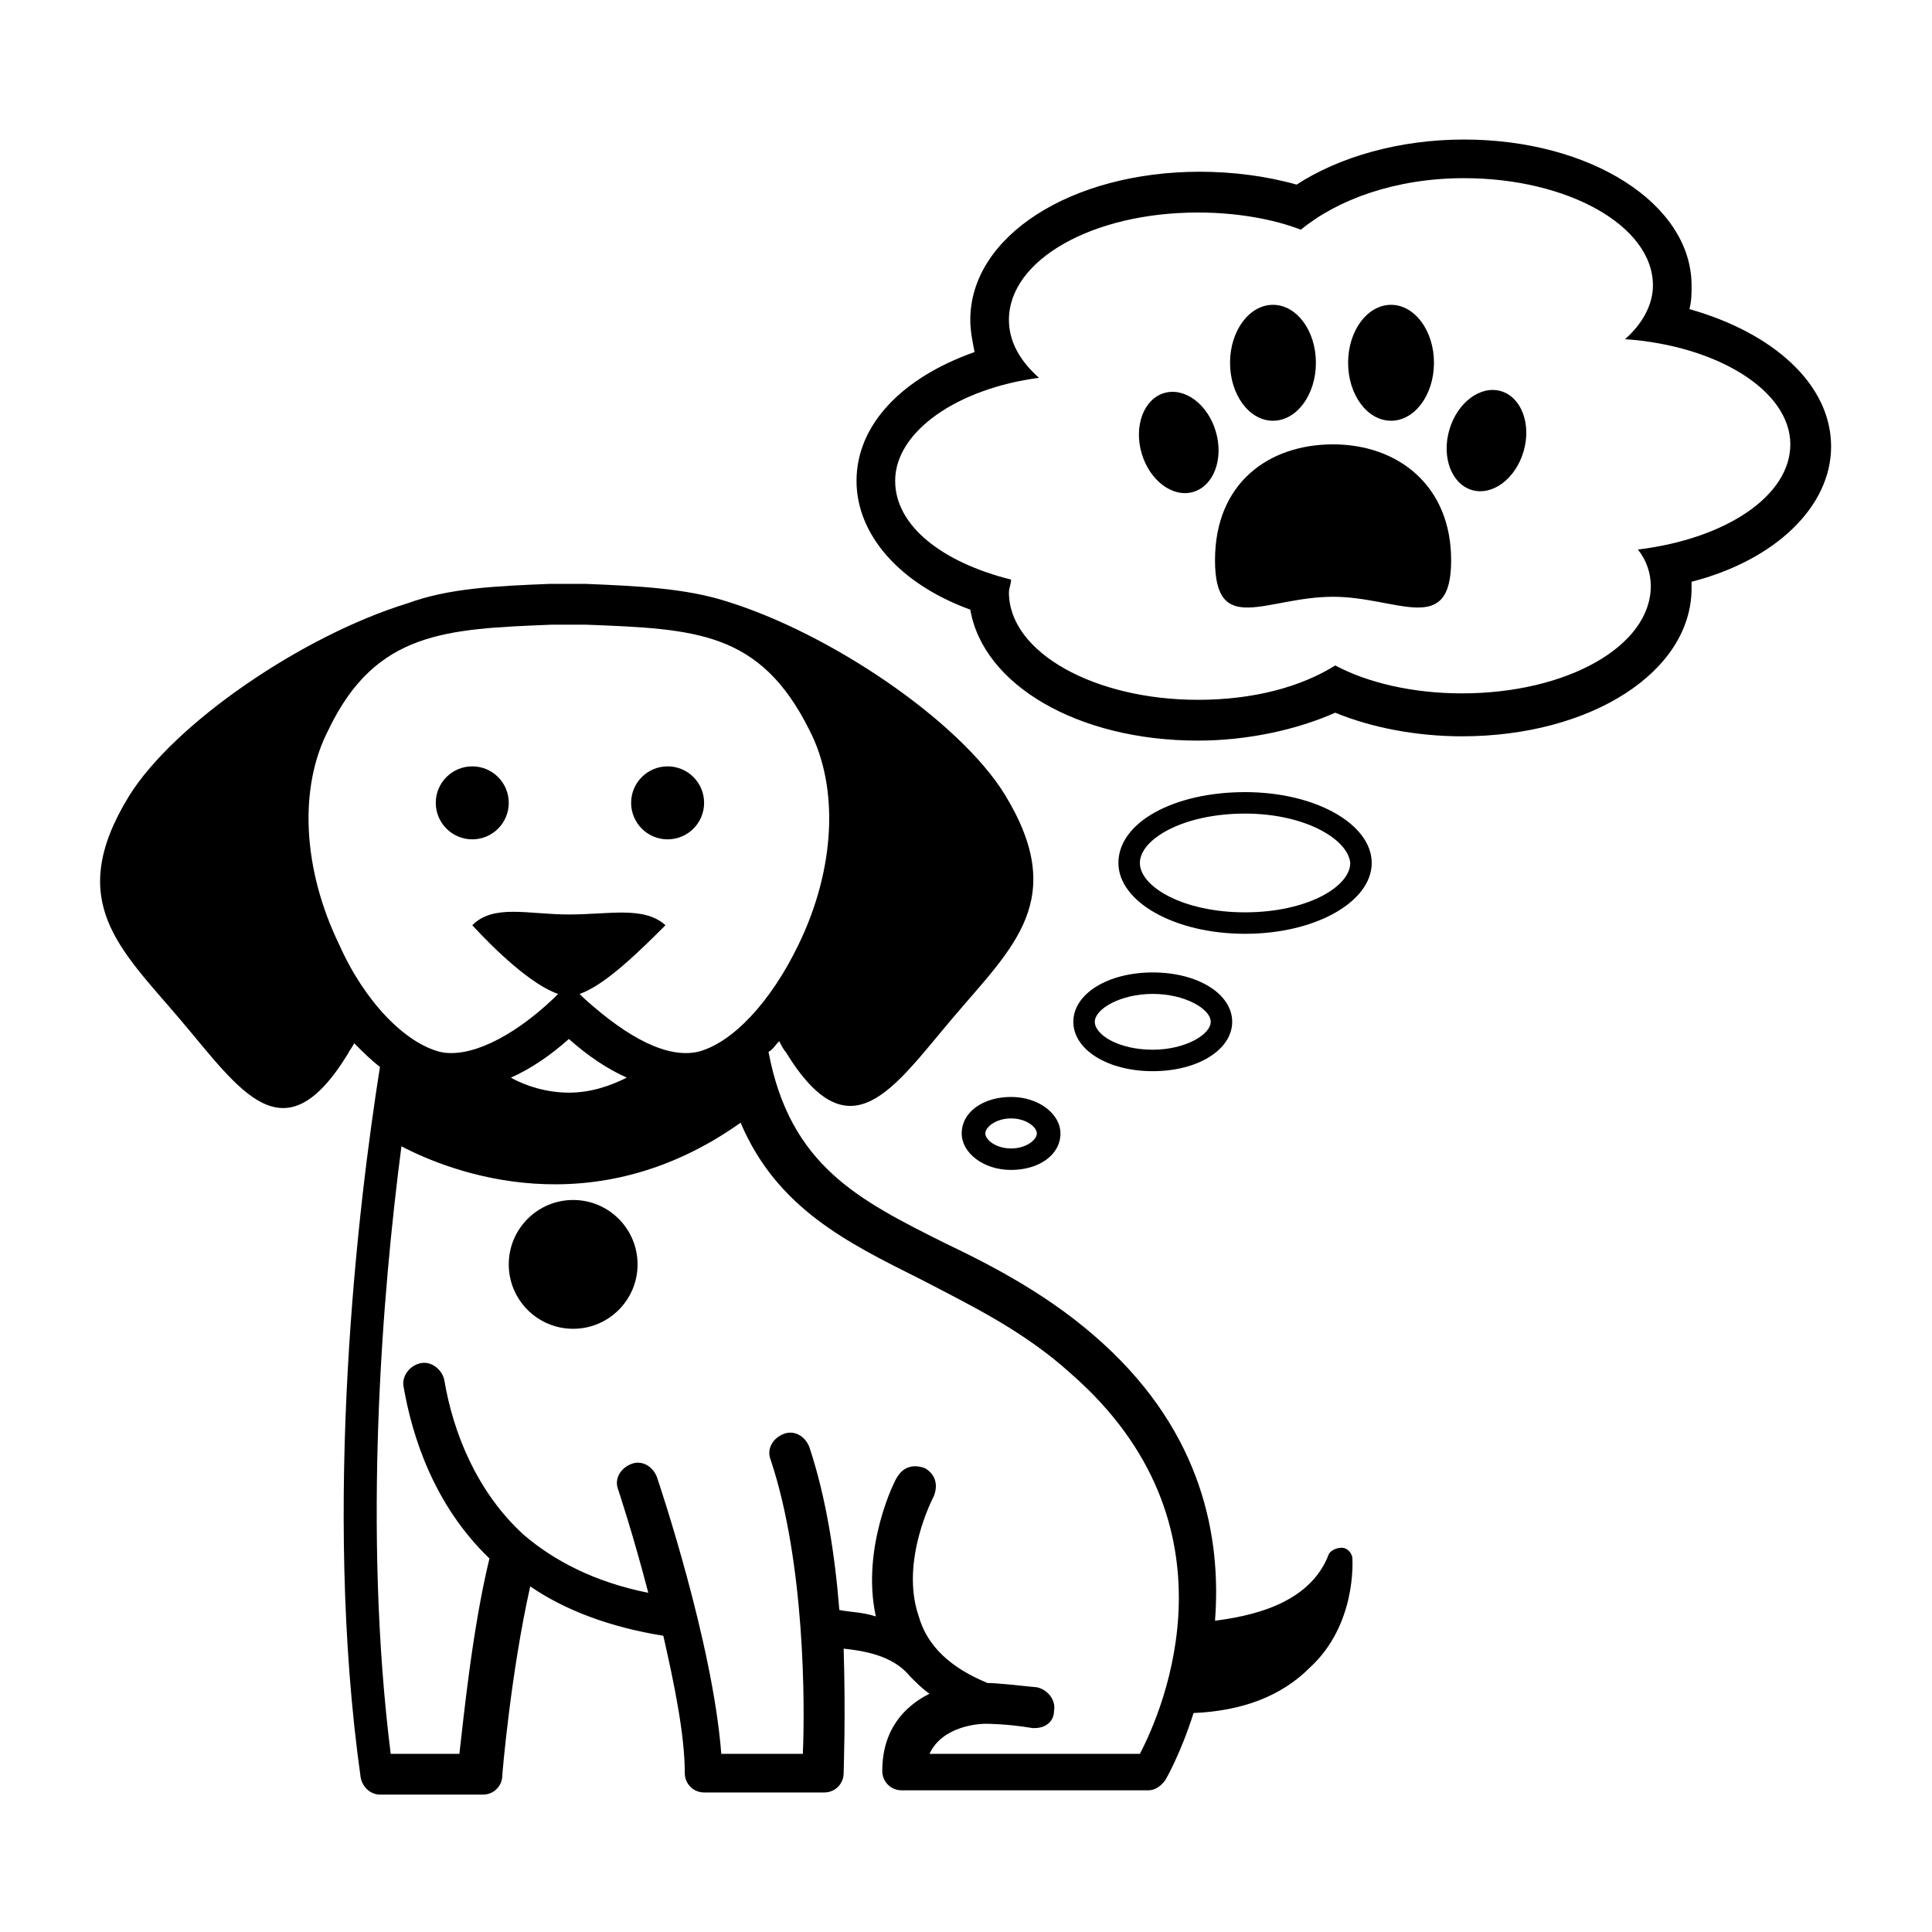 <svg height='100px' width='100px'  fill="#000000" xmlns="http://www.w3.org/2000/svg" xmlns:xlink="http://www.w3.org/1999/xlink" version="1.1" x="0px" y="0px" viewBox="0 0 90 90" style="enable-background:new 0 0 90 90;" xml:space="preserve"><circle cx="26.7" cy="58.9" r="3"></circle><path d="M63,72.6c0-0.2-0.2-0.5-0.5-0.5c-0.2,0-0.5,0.1-0.6,0.3c-0.9,2.4-3.8,2.9-5.3,3.1c0.3-3.9-0.6-8.7-5.2-12.9  c-2.4-2.2-5.1-3.6-7.4-4.7c-4-2-7.2-3.6-8.2-8.9c0.2-0.1,0.3-0.3,0.5-0.5c0.1,0.2,0.2,0.4,0.3,0.5c3,4.9,5,1.7,7.8-1.6  c2.8-3.3,5.4-5.5,2.4-10.4c-2.1-3.4-8.1-7.5-13-9c-1.9-0.6-4.1-0.7-6.5-0.8l-0.9,0l-0.8,0c-2.5,0.1-4.7,0.2-6.6,0.9  c-4.9,1.5-10.9,5.6-13,9c-3,4.9-0.4,7.1,2.4,10.4c2.8,3.3,4.8,6.5,7.8,1.6c0.1-0.2,0.2-0.3,0.3-0.5c0.4,0.4,0.8,0.8,1.2,1.1  c-1,6.3-2.7,20.3-0.9,33.1c0.1,0.5,0.5,0.8,0.9,0.8h4.8c0.5,0,0.9-0.4,0.9-0.9c0-0.1,0.4-4.8,1.3-8.8c1.6,1.1,3.7,1.9,6.2,2.3  c0.5,2.2,1,4.6,1,6.4c0,0.5,0.4,0.9,0.9,0.9h5.6c0.5,0,0.9-0.4,0.9-0.9c0-0.2,0.1-2.6,0-5.8c0.9,0.1,2.3,0.3,3.1,1.3c0,0,0,0,0,0  c0.3,0.3,0.6,0.6,0.9,0.8c-1.2,0.6-2.2,1.7-2.2,3.6c0,0.5,0.4,0.9,0.9,0.9h11.5c0.3,0,0.6-0.2,0.8-0.5c0,0,0.7-1.2,1.3-3.1  c2.3-0.1,4.1-0.8,5.4-2.1C63.2,75.7,63,72.7,63,72.6z M29.2,50.2c-0.8,0.4-1.7,0.7-2.7,0.7c-1,0-2-0.3-2.7-0.7  c0.9-0.4,1.8-1,2.7-1.8C27.4,49.2,28.3,49.8,29.2,50.2z M25.7,29.1l0.7,0l0.9,0c5.1,0.2,8.1,0.3,10.4,4.9c1.4,2.7,1.2,6.5-0.5,10  c-1.3,2.7-3.1,4.6-4.7,5c-1.4,0.3-3.2-0.6-5.3-2.5l-0.2-0.2c1.2-0.4,2.9-2.1,4-3.2c-1-0.9-2.6-0.5-4.5-0.5S23,42.1,22,43.1  c1.1,1.2,2.8,2.8,4,3.2l-0.2,0.2c-2,1.9-4,2.8-5.3,2.5c-1.6-0.4-3.5-2.3-4.7-5c-1.7-3.5-1.9-7.3-0.5-10  C17.5,29.4,20.8,29.3,25.7,29.1z M53.1,81.7h-9.8c0.6-1.3,2.3-1.4,2.6-1.4c0.1,0,1,0,2.2,0.2c0,0,0.1,0,0.1,0c0.5,0,0.9-0.3,0.9-0.8  c0.1-0.5-0.3-1-0.8-1.1c-1-0.1-1.9-0.2-2.3-0.2c-1.7-0.7-2.8-1.7-3.2-3.1c-0.9-2.6,0.7-5.6,0.7-5.6c0.2-0.5,0.1-1-0.4-1.3  c-0.5-0.2-1-0.1-1.3,0.4c-0.1,0.1-1.7,3.3-1,6.5c-0.6-0.2-1.2-0.2-1.7-0.3c-0.2-2.5-0.6-5.2-1.4-7.6c-0.2-0.5-0.7-0.8-1.2-0.6  c-0.5,0.2-0.8,0.7-0.6,1.2c1.6,4.8,1.6,11.4,1.5,13.7h-3.8c-0.4-5.2-2.9-12.6-3-12.9c-0.2-0.5-0.7-0.8-1.2-0.6  c-0.5,0.2-0.8,0.7-0.6,1.2c0,0,0.7,2.1,1.4,4.8c-2.5-0.5-4.4-1.5-5.8-2.7c0,0,0,0,0,0c-2.2-2-3.3-4.8-3.7-7.2  c-0.1-0.5-0.6-0.9-1.1-0.8c-0.5,0.1-0.9,0.6-0.8,1.1c0.4,2.3,1.4,5.5,4,8c-0.8,3.3-1.2,7.4-1.4,9.1h-3.2  c-1.3-10.4-0.4-21.4,0.5-28.3c2.3,1.2,8.9,3.8,15.8-1.1c1.7,4,5,5.6,8.4,7.3c2.3,1.2,4.8,2.4,7,4.4C57.9,71,54.2,79.6,53.1,81.7z"></path><circle cx="22" cy="37.4" r="1.7"></circle><circle cx="31.1" cy="37.4" r="1.7"></circle><path d="M68.2,8.3c4.8,0,8.8,2.2,8.8,5c0,0.9-0.5,1.8-1.3,2.5c4.3,0.3,7.7,2.4,7.7,4.9c0,2.4-3,4.4-7.1,4.9c0.4,0.5,0.6,1.1,0.6,1.7  c0,2.8-3.9,5-8.8,5c-2.3,0-4.4-0.5-5.9-1.3c-1.6,1-3.8,1.6-6.4,1.6c-4.8,0-8.8-2.2-8.8-5c0-0.2,0.1-0.4,0.1-0.6  c-3.2-0.8-5.4-2.5-5.4-4.6c0-2.3,2.9-4.3,6.7-4.8c-0.9-0.8-1.4-1.7-1.4-2.7c0-2.8,3.9-5,8.8-5c1.8,0,3.5,0.3,4.8,0.8  C62.3,9.3,65,8.3,68.2,8.3 M68.2,6.5c-3,0-5.8,0.8-7.8,2.1C59,8.2,57.4,8,55.9,8c-6,0-10.7,3-10.7,6.9c0,0.5,0.1,1,0.2,1.5  c-3.4,1.2-5.5,3.4-5.5,6c0,2.5,2,4.8,5.3,6c0.6,3.5,5,6.1,10.6,6.1c2.3,0,4.6-0.5,6.4-1.3c1.7,0.7,3.8,1.1,5.9,1.1  c6,0,10.7-3,10.7-6.9c0-0.1,0-0.2,0-0.3c3.9-1,6.5-3.5,6.5-6.3c0-2.9-2.7-5.3-6.6-6.4c0.1-0.4,0.1-0.7,0.1-1.1  C78.8,9.5,74.1,6.5,68.2,6.5L68.2,6.5z"></path><path d="M58,43.5c-3.3,0-5.9-1.5-5.9-3.3c0-1.9,2.6-3.3,5.9-3.3c3.3,0,5.9,1.5,5.9,3.3C63.9,42,61.3,43.5,58,43.5z M58,37.9  c-2.9,0-4.9,1.2-4.9,2.3c0,1.1,2,2.3,4.9,2.3s4.9-1.2,4.9-2.3C62.8,39.1,60.8,37.9,58,37.9z"></path><path d="M53.7,49.9c-2.1,0-3.7-1-3.7-2.3s1.6-2.3,3.7-2.3c2.1,0,3.7,1,3.7,2.3S55.8,49.9,53.7,49.9z M53.7,46.3  c-1.5,0-2.7,0.7-2.7,1.3s1.1,1.3,2.7,1.3c1.5,0,2.7-0.7,2.7-1.3S55.2,46.3,53.7,46.3z"></path><path d="M47.1,54.5c-1.3,0-2.3-0.8-2.3-1.7c0-1,1-1.7,2.3-1.7c1.3,0,2.3,0.8,2.3,1.7C49.4,53.8,48.4,54.5,47.1,54.5z M47.1,52.1  c-0.7,0-1.2,0.4-1.2,0.7c0,0.3,0.5,0.7,1.2,0.7s1.2-0.4,1.2-0.7C48.3,52.5,47.8,52.1,47.1,52.1z"></path><path d="M67.6,26.1c0,3.6-2.5,1.7-5.5,1.7c-3.1,0-5.5,1.9-5.5-1.7s2.5-5.4,5.5-5.4C65.1,20.7,67.6,22.6,67.6,26.1z"></path><ellipse cx="59.3" cy="16.9" rx="2" ry="2.7"></ellipse><ellipse cx="64.8" cy="16.9" rx="2" ry="2.7"></ellipse><ellipse transform="matrix(0.96 -0.281 0.281 0.96 -3.582 16.263)" cx="54.9" cy="20.6" rx="1.8" ry="2.4"></ellipse><ellipse transform="matrix(0.281 -0.96 0.96 0.281 29.996 81.264)" cx="69.3" cy="20.6" rx="2.4" ry="1.8"></ellipse></svg>